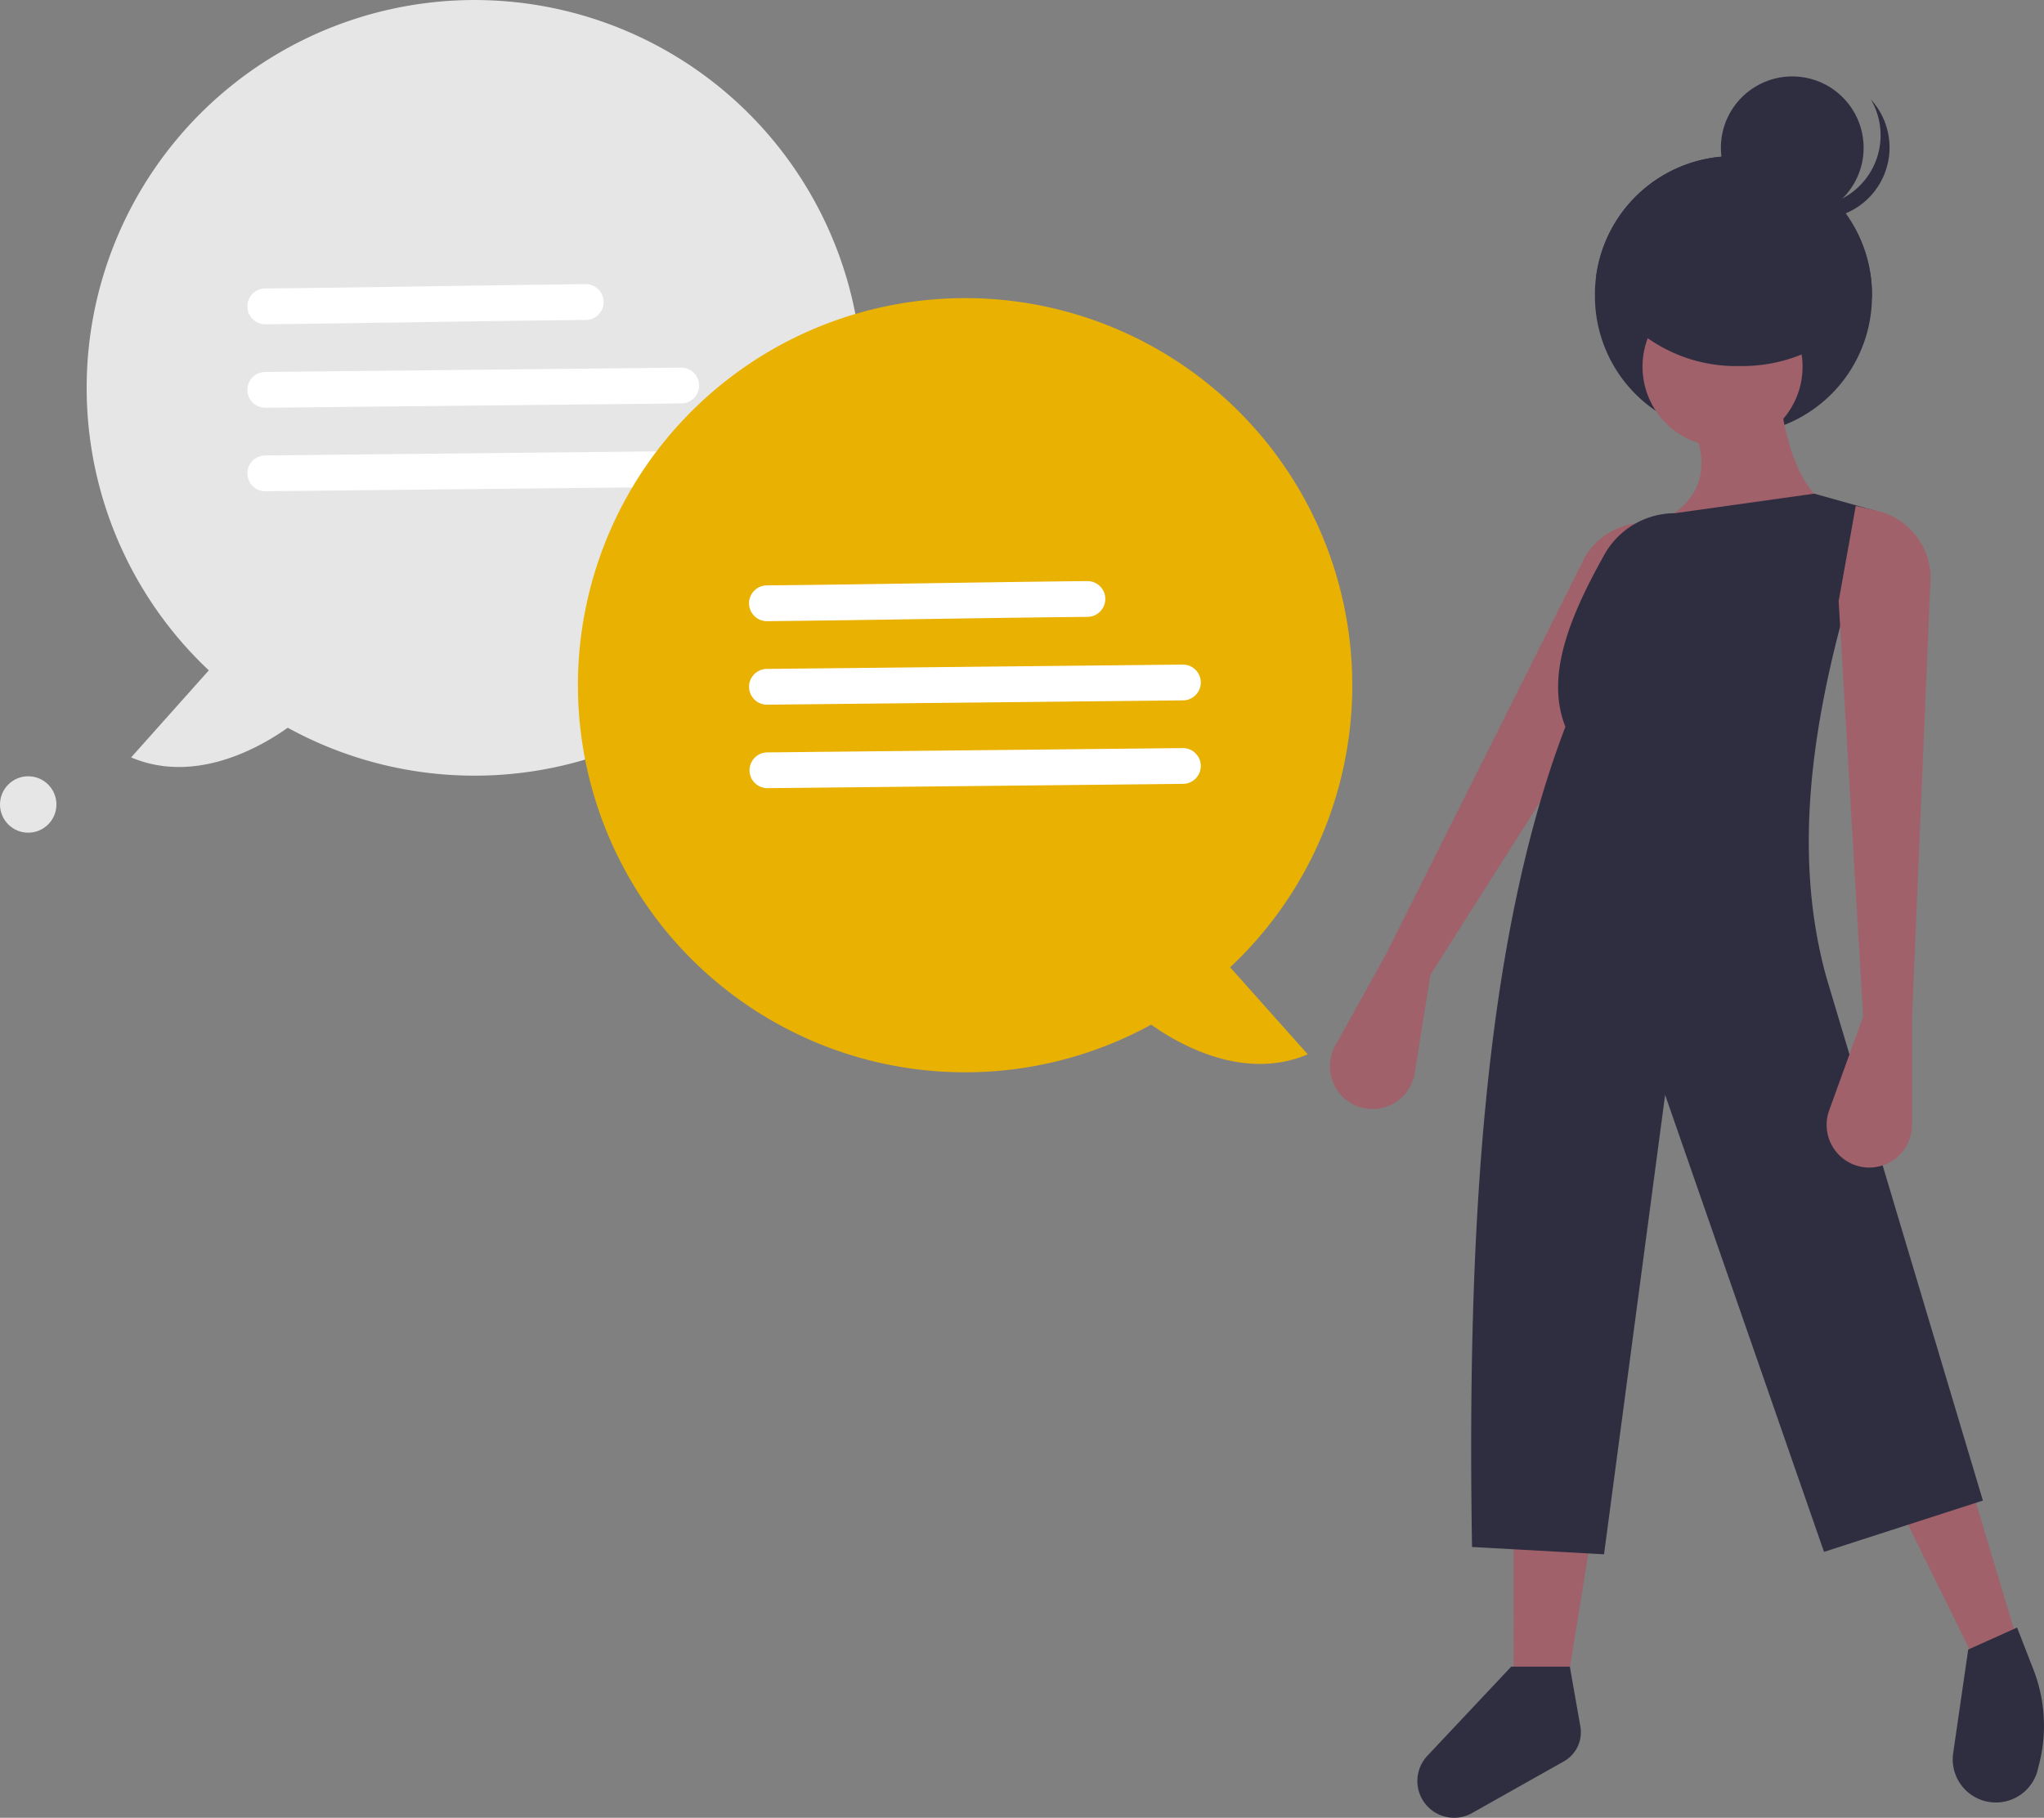 <svg xmlns="http://www.w3.org/2000/svg" width="159.901" height="142.23" viewBox="0 0 159.901 142.23">
  <rect x="0" y="0" width="159.901" height="142.23" fill="#808080" stroke="none"/>
  <g id="undraw_respond_8wjt" transform="translate(0 0.281)">
    <path id="Path_100" data-name="Path 100" d="M311.207,212.347l-6.076,6.811c5.048,2.141,10.157-.831,12.252-2.322a30.345,30.345,0,1,0-6.176-4.49Z" transform="translate(-294.872 -160.176)" fill="#e6e6e6"/>
    <path id="Path_101" data-name="Path 101" d="M354.464,253.689c6.268-.065,12.536-.177,18.8-.262q3.134-.043,6.269-.075a1.4,1.4,0,0,0,0-2.8c-6.268.065-12.536.177-18.8.262q-3.134.043-6.269.075a1.4,1.4,0,0,0,0,2.8Z" transform="translate(-333.712 -228.599)" fill="#fff"/>
    <path id="Path_102" data-name="Path 102" d="M354.464,280.326l25.334-.263,7.205-.075a1.4,1.4,0,0,0,0-2.8l-25.334.263-7.205.075A1.4,1.4,0,0,0,354.464,280.326Z" transform="translate(-333.712 -248.703)" fill="#fff"/>
    <path id="Path_103" data-name="Path 103" d="M354.464,306.964,379.8,306.7l7.205-.075a1.4,1.4,0,0,0,0-2.8l-25.334.263-7.205.075A1.4,1.4,0,0,0,354.464,306.964Z" transform="translate(-333.712 -268.808)" fill="#fff"/>
    <circle id="Ellipse_21" data-name="Ellipse 21" cx="2.207" cy="2.207" r="2.207" transform="translate(0 60.458)" fill="#e6e6e6"/>
    <path id="Path_104" data-name="Path 104" d="M706.079,362.072l-1.234,7.7a3.34,3.34,0,0,1-4.4,2.623h0a3.34,3.34,0,0,1-1.816-4.771l4.015-7.241,15.52-31a5.427,5.427,0,0,1,6.153-2.453l1.644.468-2.445,7.171Z" transform="translate(-594.172 -286.09)" fill="#a0616a"/>
    <path id="Path_105" data-name="Path 105" d="M612.094,489.658l3.633-.191-4.015-13.385-5.737,1.147Z" transform="translate(-457.357 -359.532)" fill="#a0616a"/>
    <path id="Path_106" data-name="Path 106" d="M482.791,501.559h4.016l2.1-13h-6.119Z" transform="translate(-364.384 -368.947)" fill="#a0616a"/>
    <path id="Path_107" data-name="Path 107" d="M782.753,220.557a10.836,10.836,0,1,0,21.671.23c0-.076,0-.154,0-.23a10.837,10.837,0,1,0-21.674,0Z" transform="translate(-657.981 -197.781)" fill="#2f2e41"/>
    <circle id="Ellipse_22" data-name="Ellipse 22" cx="5.583" cy="5.583" r="5.583" transform="translate(134.624 5.699)" fill="#2f2e41"/>
    <path id="Path_108" data-name="Path 108" d="M836.5,199.687a5.582,5.582,0,0,0,6.743-8.044,5.581,5.581,0,1,1-8.956,6.555A5.554,5.554,0,0,0,836.5,199.687Z" transform="translate(-696.879 -184.138)" fill="#2f2e41"/>
    <circle id="Ellipse_23" data-name="Ellipse 23" cx="6.261" cy="6.261" r="6.261" transform="translate(128.493 22.149)" fill="#a0616a"/>
    <path id="Path_109" data-name="Path 109" d="M797.063,286.2s.574,7.266,4.207,8.8l-14.15,13-4.589-2.1,3.251-9.178s7.457-1.53,4.4-8.222Z" transform="translate(-657.814 -255.501)" fill="#a0616a"/>
    <path id="Path_110" data-name="Path 110" d="M743.344,399.8l10.326.574,4.78-35.948,12.429,35.757,12.429-4.015L771.07,355.243c-3.151-11.319-.5-23.759,3.824-36.522l-4.78-1.338-10.9,1.53h0a6.33,6.33,0,0,0-5.523,3.254c-2.685,4.807-4.626,9.471-3.043,13.455C744.3,352.229,742.935,374.925,743.344,399.8Z" transform="translate(-628.188 -279.039)" fill="#2f2e41"/>
    <path id="Path_111" data-name="Path 111" d="M859.507,361.244l-2.655,7.334a3.339,3.339,0,0,0,2.578,4.429h0a3.34,3.34,0,0,0,3.9-3.292v-8.28l1.458-34.637a5.427,5.427,0,0,0-4.192-5.129l-1.665-.388-1.338,7.457Z" transform="translate(-713.756 -281.981)" fill="#a0616a"/>
    <path id="Path_112" data-name="Path 112" d="M900.152,692.826h0a3.376,3.376,0,0,0,3.374-2.556l.127-.508a12.12,12.12,0,0,0-.462-7.333l-1.28-3.291-3.824,1.721-1.177,8.107a3.376,3.376,0,0,0,3.242,3.859Z" transform="translate(-744.115 -552.073)" fill="#2f2e41"/>
    <path id="Path_113" data-name="Path 113" d="M727.48,703.017h0a2.877,2.877,0,0,0,2.8.108l7.281-4.1a2.617,2.617,0,0,0,1.293-2.735l-.825-4.676h-4.589l-6.558,6.977a2.877,2.877,0,0,0,.6,4.427Z" transform="translate(-615.222 -561.488)" fill="#2f2e41"/>
    <path id="Path_114" data-name="Path 114" d="M783.157,219.095a12,12,0,0,0,11.231,7.044,12.263,12.263,0,0,0,10.341-5.353c0-.076,0-.154,0-.23a10.837,10.837,0,0,0-21.575-1.461Z" transform="translate(-658.286 -197.78)" fill="#2f2e41"/>
    <path id="Path_115" data-name="Path 115" d="M518.93,285.269A30.288,30.288,0,1,0,503.2,311.841c2.095,1.49,7.2,4.463,12.252,2.322l-6.076-6.811A30.213,30.213,0,0,0,518.93,285.269Z" transform="translate(-413.143 -231.948)" fill="#e9b102"/>
    <path id="Path_116" data-name="Path 116" d="M514.487,348.417c6.268-.065,12.536-.177,18.8-.263q3.134-.043,6.269-.075a1.4,1.4,0,0,0,0-2.8c-6.268.065-12.536.177-18.8.262q-3.134.043-6.269.075A1.4,1.4,0,0,0,514.487,348.417Z" transform="translate(-454.489 -300.094)" fill="#fff"/>
    <path id="Path_117" data-name="Path 117" d="M514.487,375.054l25.334-.262,7.205-.075a1.4,1.4,0,0,0,0-2.8l-25.334.263-7.205.075a1.4,1.4,0,0,0,0,2.8Z" transform="translate(-454.488 -320.198)" fill="#fff"/>
    <path id="Path_118" data-name="Path 118" d="M514.487,401.692l25.334-.262,7.205-.075a1.4,1.4,0,0,0,0-2.8l-25.334.263-7.205.075A1.4,1.4,0,0,0,514.487,401.692Z" transform="translate(-454.489 -340.303)" fill="#fff"/>
  </g>
</svg>
